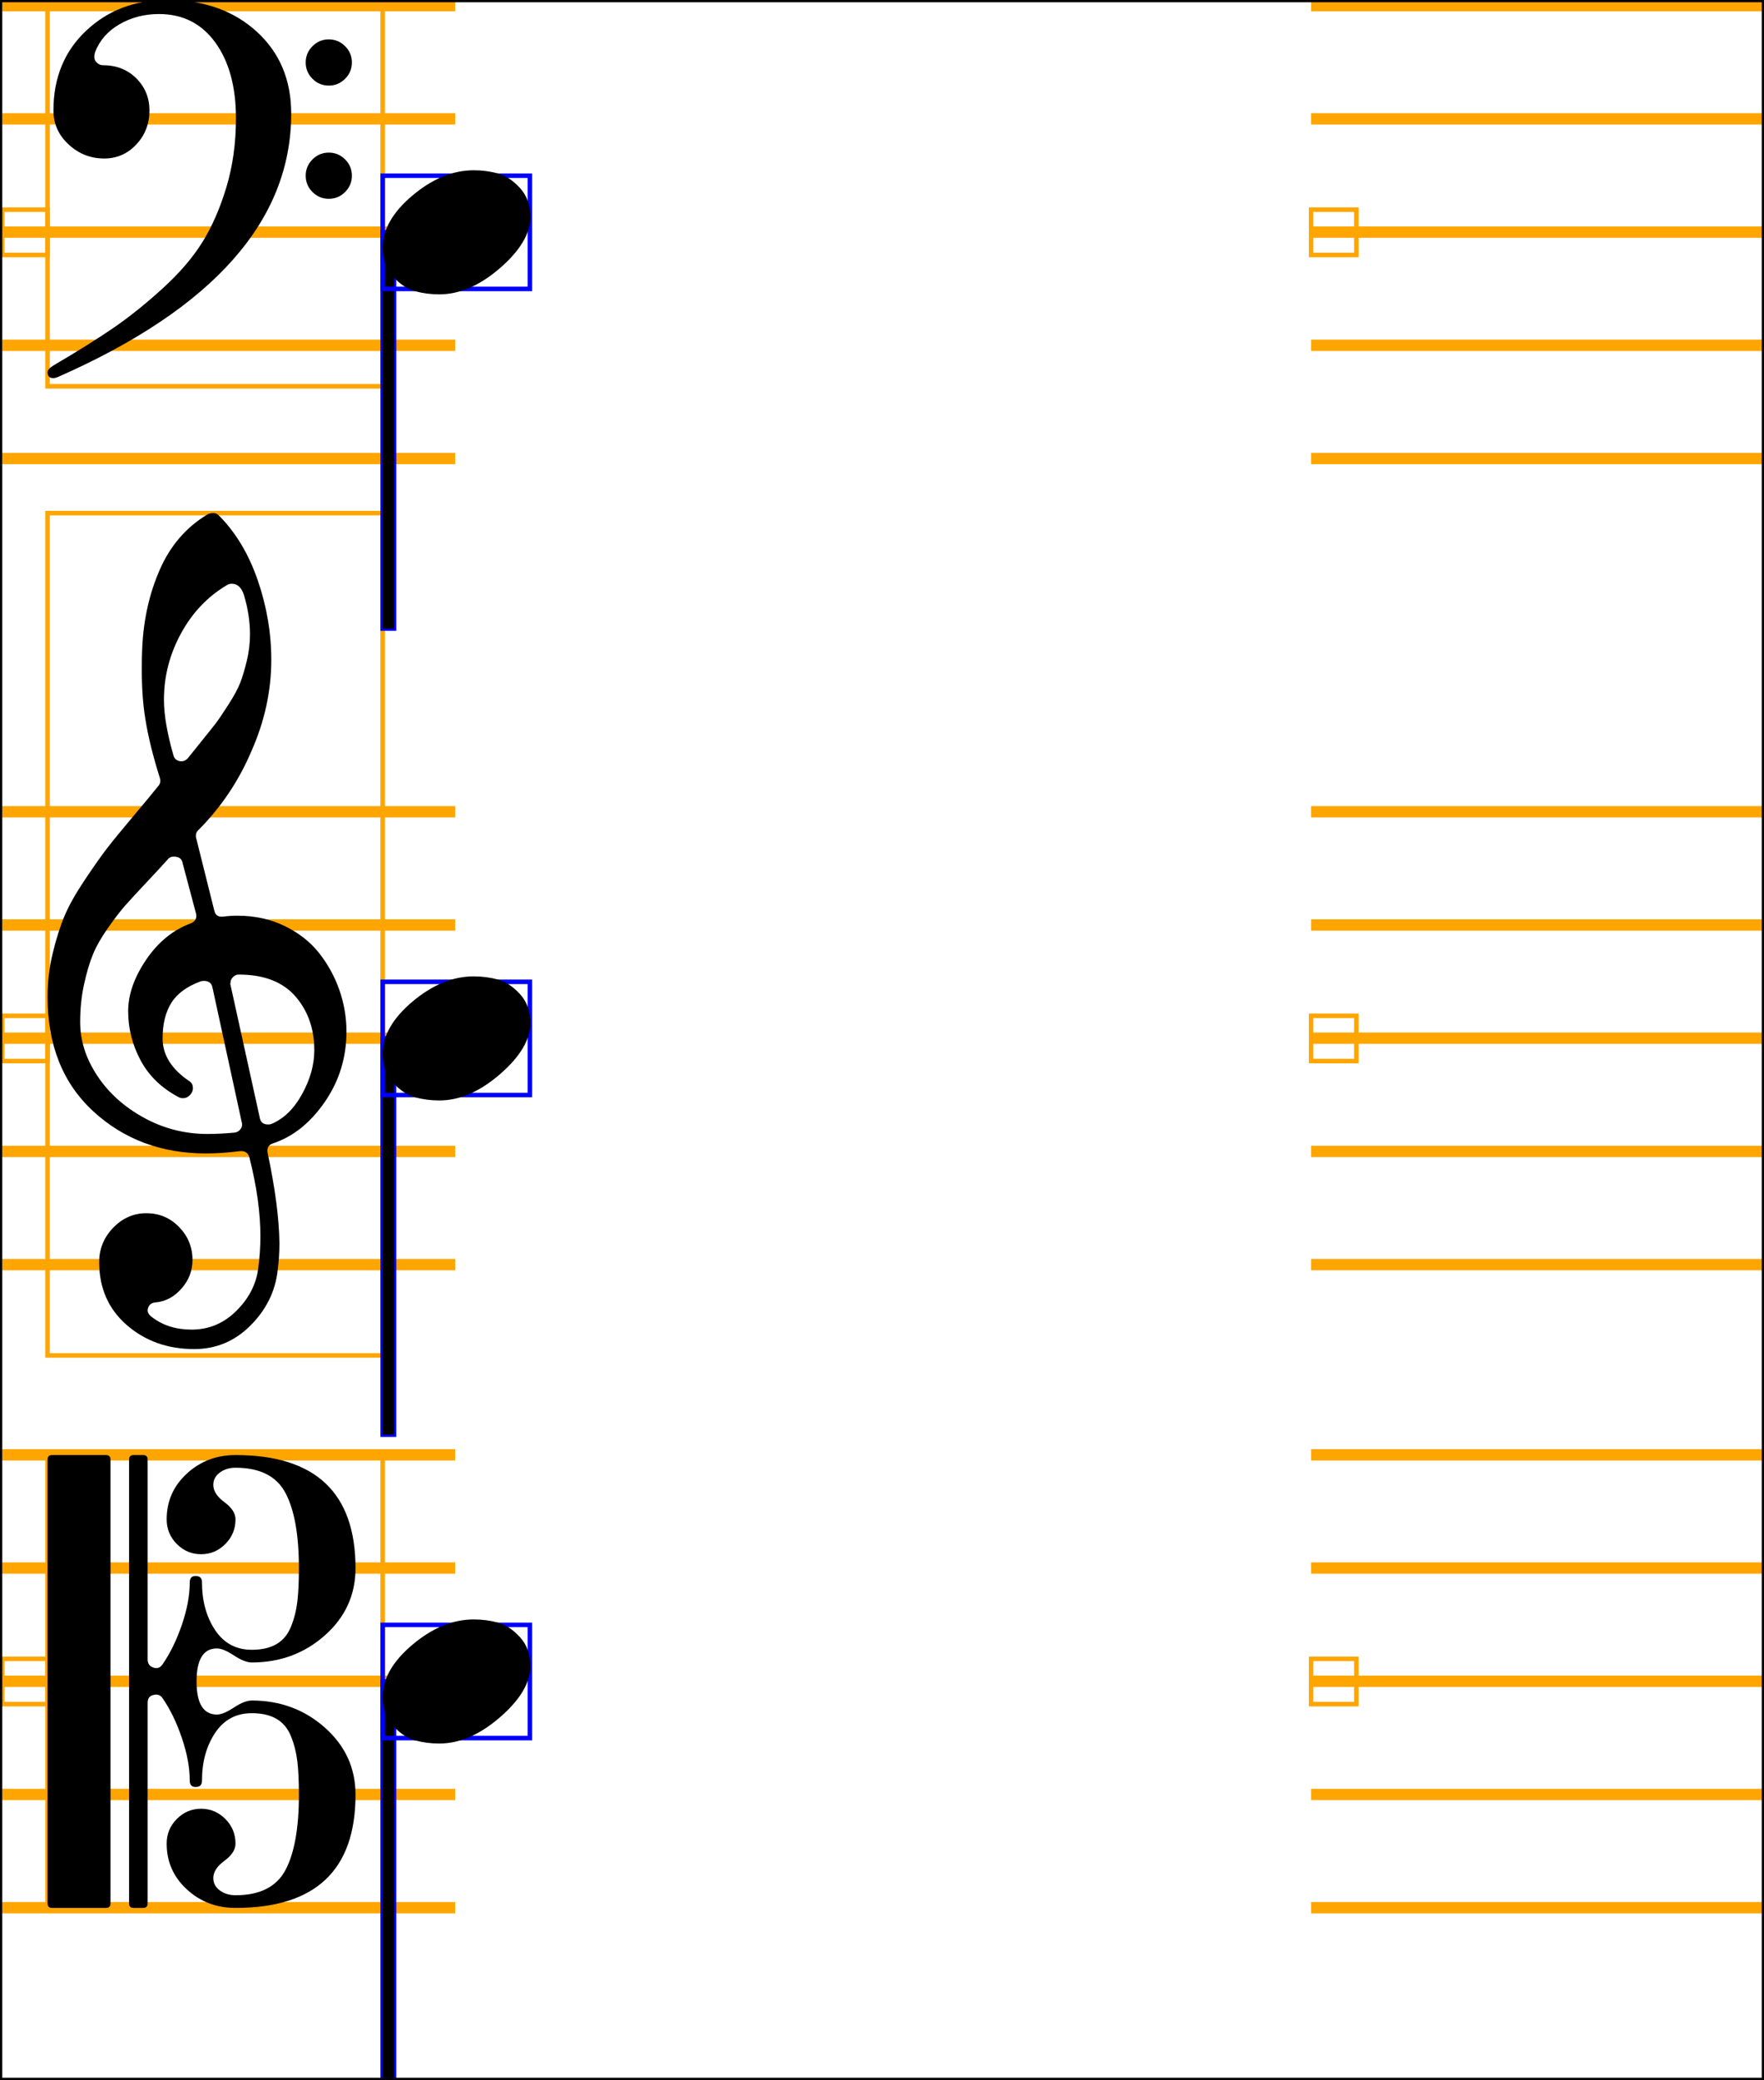 <svg xmlns="http://www.w3.org/2000/svg" xmlns:xlink="http://www.w3.org/1999/xlink" viewBox="0 0 389.5 459.3">
    <rect x="0.5" y="46.3" width="10" height="10" stroke="orange" stroke-width="1" fill="none"/>
    <path d="M 0.5 102.5 L 0.5 100 L 100.5 100 L 100.5 102.5 L 0.5 102.5 Z M 0.5 77.5 L 0.5 75 L 100.5 75 L 100.5 77.5 L 0.5 77.5 Z M 0.5 52.5 L 0.5 50 L 100.5 50 L 100.5 52.5 L 0.5 52.5 Z M 0.5 27.5 L 0.5 25 L 100.5 25 L 100.5 27.5 L 0.5 27.5 Z M 0.5 2.5 L 0.5 0 L 100.5 0 L 100.5 2.5 L 0.5 2.5 Z " fill="orange"/>
    <rect x="0.5" y="224.3" width="10" height="10" stroke="orange" stroke-width="1" fill="none"/>
    <path d="M 0.5 280.5 L 0.5 278 L 100.5 278 L 100.5 280.5 L 0.5 280.5 Z M 0.5 255.5 L 0.5 253 L 100.5 253 L 100.5 255.5 L 0.5 255.5 Z M 0.5 230.5 L 0.5 228 L 100.5 228 L 100.5 230.5 L 0.5 230.5 Z M 0.5 205.5 L 0.5 203 L 100.5 203 L 100.5 205.5 L 0.5 205.5 Z M 0.5 180.5 L 0.5 178 L 100.5 178 L 100.5 180.5 L 0.5 180.5 Z " fill="orange"/>
    <rect x="0.5" y="366.3" width="10" height="10" stroke="orange" stroke-width="1" fill="none"/>
    <path d="M 0.5 422.5 L 0.5 420 L 100.5 420 L 100.5 422.5 L 0.5 422.5 Z M 0.5 397.5 L 0.5 395 L 100.5 395 L 100.5 397.5 L 0.5 397.5 Z M 0.5 372.5 L 0.5 370 L 100.5 370 L 100.5 372.5 L 0.5 372.5 Z M 0.5 347.5 L 0.5 345 L 100.5 345 L 100.5 347.5 L 0.5 347.5 Z M 0.5 322.5 L 0.5 320 L 100.5 320 L 100.5 322.5 L 0.5 322.5 Z " fill="orange"/>
    <rect x="10.5" y="1.3" width="74" height="84" stroke="orange" stroke-width="1" fill="none"/>
    <path d="M 67.5 38.8 Q 67.5 36.7 69 35.2 Q 70.5 33.7 72.6 33.7 Q 74.7 33.7 76.2 35.2 Q 77.7 36.7 77.7 38.8 Q 77.7 40.9 76.2 42.4 Q 74.7 43.9 72.6 43.9 Q 70.5 43.9 69 42.4 Q 67.5 40.9 67.5 38.8 Z M 67.5 13.8 Q 67.5 11.7 69 10.2 Q 70.5 8.7 72.6 8.7 Q 74.7 8.7 76.2 10.2 Q 77.7 11.7 77.7 13.8 Q 77.7 15.9 76.2 17.4 Q 74.7 18.9 72.6 18.9 Q 70.5 18.9 69 17.4 Q 67.5 15.9 67.5 13.8 Z M 22.7 14.4 Q 27.2 14.4 30.1 17.3 Q 33 20.2 33 24.4 Q 33 28.8 30.1 31.9 Q 27.2 35 23 35 Q 18.5 35 15.15 31.9 Q 11.8 28.8 11.8 24.4 Q 11.8 13.6 19 6.8 Q 26.2 0 36.9 0 Q 49 0 56.65 6.95 Q 64.3 13.9 64.3 25.1 Q 64.3 60.5 12.9 83.2 Q 12.2 83.5 11.8 83.5 Q 10.5 83.5 10.5 82.2 Q 10.5 81.5 11.8 80.7 Q 19.8 76 25.05 72.4 Q 30.3 68.8 35.9 63.7 Q 41.5 58.6 44.7 53.45 Q 47.9 48.3 50 41.3 Q 52.1 34.3 52.1 26.1 Q 52.1 15.7 47.55 9.4 Q 43 3.1 35.1 3.1 Q 30.3 3.1 26.4 5.35 Q 22.5 7.6 21 11.5 Q 20.6 12.8 21.1 13.5 Q 21.8 14.4 22.7 14.4 Z " fill="black"/>
    <rect x="10.5" y="113.3" width="74" height="186" stroke="orange" stroke-width="1" fill="none"/>
    <path d="M 35.3 171.8 Q 33 164.5 32.1 158.8 Q 31.3 154 31.3 147.6 Q 31.3 145.4 31.4 143.2 Q 31.8 133.7 35.3 125.75 Q 38.8 117.8 45.8 113.6 Q 46.3 113.3 47.1 113.3 Q 47.8 113.3 48.3 113.8 Q 53.9 119.4 56.9 128.1 Q 59.9 136.8 59.9 145.7 Q 59.9 156 55.5 165.9 Q 51.3 175.8 43.7 183.4 Q 43.1 184 43.3 185 L 47.3 201 Q 47.6 202.6 49.3 202.4 Q 50.9 202.2 52.4 202.2 Q 58.2 202.2 62.9 204.5 Q 67.6 206.8 70.5 210.5 Q 73.4 214.2 74.95 218.65 Q 76.5 223.1 76.5 227.8 Q 76.5 236.4 71.7 243.35 Q 66.9 250.3 60.2 252.5 Q 58.8 253 59.1 254.6 Q 61.6 266.4 61.7 274.5 Q 61.7 277.6 61.3 280.6 Q 60.5 287.5 55.3 292.7 Q 50.1 297.9 42.9 297.9 Q 34.1 297.9 28 292.6 Q 21.9 287.3 21.9 278.7 Q 21.9 274.3 25 271.1 Q 28.1 267.9 32.3 267.9 Q 36.6 267.9 39.55 270.95 Q 42.5 274 42.5 278.2 Q 42.5 281.8 40.1 284.5 Q 37.7 287.3 34.3 287.6 Q 33.1 287.7 32.7 288.8 Q 32.3 289.9 33.5 290.8 Q 37.1 293.6 42.3 293.6 Q 48 293.6 52.15 289.5 Q 56.3 285.4 57 280.2 Q 57.5 276.6 57.5 273 Q 57.5 265.2 55.1 255.7 Q 54.7 254 52.9 254.2 Q 48.9 254.7 45.5 254.7 Q 30.7 254.7 20.6 245.4 Q 10.5 236.1 10.5 220.1 Q 10.5 215.2 11.65 210.45 Q 12.8 205.7 14.25 202.25 Q 15.7 198.8 18.75 194.25 Q 21.8 189.7 23.65 187.3 Q 25.5 184.9 29.5 180.15 Q 33.5 175.4 35 173.5 Q 35.6 172.8 35.3 171.8 Z M 50.9 217.5 L 57.4 247 Q 57.7 248.3 59.2 248.3 Q 59.6 248.3 59.9 248.2 Q 64 246.5 66.7 241.6 Q 69.4 236.7 69.4 231.9 Q 69.4 224.9 65.3 220.1 Q 61.1 215.2 52.7 215.2 Q 52 215.2 51.45 215.75 Q 50.9 216.3 50.9 217 Q 50.8 217.3 50.9 217.5 Z M 37.1 189.7 Q 35.5 191.5 32.35 194.85 Q 29.2 198.2 27.65 199.95 Q 26.1 201.7 23.85 204.9 Q 21.6 208.1 20.5 210.8 Q 19.4 213.5 18.55 217.4 Q 17.7 221.3 17.7 225.7 Q 17.7 231.8 21.45 237.5 Q 25.2 243.2 31.75 246.8 Q 38.3 250.4 45.8 250.4 Q 48.5 250.4 51.8 250.1 Q 52.6 250 53.1 249.35 Q 53.6 248.7 53.4 247.9 L 46.9 218 Q 46.6 216.6 45 216.6 Q 44.7 216.6 44.3 216.7 Q 39.7 218.4 37.8 221.5 Q 35.9 224.6 35.9 229.3 Q 35.9 234.8 41.9 238.8 Q 42.6 239.3 42.6 240.3 Q 42.6 241.1 41.95 241.8 Q 41.3 242.5 40.4 242.5 Q 39.9 242.5 39.5 242.3 Q 33.8 239.3 31.05 234.15 Q 28.3 229 28.3 223.3 Q 28.3 217.8 32.25 211.95 Q 36.2 206.1 42.1 203.9 Q 43.6 203.3 43.3 201.8 L 40.3 190.5 Q 40.1 189.4 38.9 189.2 Q 37.7 189 37.1 189.7 Z M 53.9 131.5 Q 53.1 128.9 51.2 128.9 Q 50.6 128.9 50.1 129.2 Q 43.7 133 39.95 139.9 Q 36.2 146.8 36.2 154.5 Q 36.2 159.5 38.3 166.8 Q 38.6 167.9 39.8 168.1 Q 40.8 168.2 41.5 167.4 Q 41.8 167 44.35 163.85 Q 46.9 160.7 47.7 159.65 Q 48.5 158.6 50.4 155.65 Q 52.3 152.7 53.05 150.75 Q 53.8 148.8 54.5 145.9 Q 55.2 143 55.2 140.1 Q 55.2 135.9 53.9 131.5 Z " fill="black"/>
    <rect x="10.5" y="321.3" width="74" height="100" stroke="orange" stroke-width="1" fill="none"/>
    <path d="M 43.4 371.3 Q 43.4 378.6 47.9 378.6 Q 49.3 378.6 51.65 377.05 Q 54 375.5 55.6 375.5 Q 65 375.5 71.75 381.5 Q 78.5 387.5 78.5 396.3 Q 78.5 421.3 52 421.3 Q 45.7 421.3 41.25 417.2 Q 36.8 413.1 36.8 407.1 Q 36.8 403.9 39.05 401.65 Q 41.3 399.4 44.4 399.4 Q 47.5 399.4 49.75 401.65 Q 52 403.9 52 407.1 Q 52 409.1 49.55 410.9 Q 47.1 412.7 47.1 414.7 Q 47.1 416.4 48.55 417.45 Q 50 418.5 52 418.5 Q 60.1 418.5 63.05 412.9 Q 66 407.3 66 396.3 Q 66 391.8 65.65 388.9 Q 65.3 386 64.25 383.4 Q 63.2 380.8 61.05 379.55 Q 58.9 378.3 55.6 378.3 Q 50.4 378.3 47.5 382.65 Q 44.6 387 44.6 393.2 Q 44.6 394.6 43.2 394.6 Q 41.9 394.6 41.9 393.2 Q 41.9 388.9 40.15 383.75 Q 38.4 378.6 35.9 375 Q 35.2 373.9 33.8 374.3 Q 32.6 374.6 32.6 376 L 32.6 420.3 Q 32.6 421.3 31.6 421.3 L 29.5 421.3 Q 28.5 421.3 28.5 420.3 L 28.5 322.3 Q 28.5 321.3 29.5 321.3 L 31.6 321.3 Q 32.6 321.3 32.6 322.3 L 32.6 366.4 Q 32.6 367.8 33.8 368.2 Q 35.1 368.7 35.9 367.5 Q 38.4 363.9 40.15 358.8 Q 41.9 353.7 41.9 349.4 Q 41.9 348 43.2 348 Q 44.6 348 44.6 349.4 Q 44.6 355.6 47.5 359.95 Q 50.4 364.3 55.6 364.3 Q 58.9 364.3 61.05 363.05 Q 63.2 361.8 64.25 359.2 Q 65.3 356.6 65.65 353.7 Q 66 350.8 66 346.3 Q 66 335.3 63.05 329.7 Q 60.1 324.1 52 324.1 Q 50 324.1 48.55 325.15 Q 47.1 326.2 47.1 327.9 Q 47.1 329.9 49.55 331.7 Q 52 333.5 52 335.5 Q 52 338.7 49.75 340.95 Q 47.5 343.2 44.4 343.2 Q 41.3 343.2 39.05 340.95 Q 36.8 338.7 36.8 335.5 Q 36.8 329.5 41.25 325.4 Q 45.7 321.3 52 321.3 Q 78.5 321.3 78.5 346.3 Q 78.5 355.1 71.75 361.1 Q 65 367.1 55.6 367.1 Q 54 367.1 51.65 365.55 Q 49.3 364 47.9 364 Q 43.4 364 43.4 371.3 Z M 23.4 421.3 L 11.5 421.3 Q 10.5 421.3 10.5 420.3 L 10.5 322.3 Q 10.5 321.3 11.5 321.3 L 23.4 321.3 Q 24.4 321.3 24.4 322.3 L 24.4 420.3 Q 24.4 421.3 23.4 421.3 Z " fill="black"/>
    <rect x="84.5" y="51.3" width="2.5" height="87.5" stroke="blue" stroke-width="1" fill="none"/>
    <rect x="84.5" y="51.3" width="2.5" height="87.5" fill="black"/>
    <rect x="84.5" y="38.8" width="32.5" height="25" stroke="blue" stroke-width="1" fill="none"/>
    <path d="M 84.5 54.7 Q 84.5 48.7 91.1 43.15 Q 97.7 37.6 104.6 37.6 Q 107.4 37.6 109.95 38.3 Q 112.5 39 114.8 41.5 Q 117.1 44 117.1 47.9 Q 117.1 53.4 110.4 59.2 Q 103.7 65 97 65 Q 94.2 65 91.65 64.3 Q 89.1 63.6 86.8 61.1 Q 84.5 58.6 84.5 54.7 Z " fill="black"/>
    <rect x="84.5" y="229.3" width="2.5" height="87.5" stroke="blue" stroke-width="1" fill="none"/>
    <rect x="84.5" y="229.3" width="2.5" height="87.5" fill="black"/>
    <rect x="84.5" y="216.8" width="32.5" height="25" stroke="blue" stroke-width="1" fill="none"/>
    <path d="M 84.5 232.7 Q 84.5 226.7 91.1 221.15 Q 97.7 215.6 104.6 215.6 Q 107.4 215.6 109.95 216.3 Q 112.5 217 114.8 219.5 Q 117.1 222 117.1 225.9 Q 117.1 231.4 110.4 237.2 Q 103.7 243 97 243 Q 94.2 243 91.65 242.3 Q 89.1 241.6 86.8 239.1 Q 84.5 236.6 84.5 232.7 Z " fill="black"/>
    <rect x="84.5" y="371.3" width="2.5" height="87.5" stroke="blue" stroke-width="1" fill="none"/>
    <rect x="84.5" y="371.3" width="2.5" height="87.5" fill="black"/>
    <rect x="84.5" y="358.8" width="32.5" height="25" stroke="blue" stroke-width="1" fill="none"/>
    <path d="M 84.5 374.7 Q 84.5 368.7 91.1 363.15 Q 97.7 357.6 104.6 357.6 Q 107.4 357.6 109.95 358.3 Q 112.5 359 114.8 361.5 Q 117.1 364 117.1 367.9 Q 117.1 373.4 110.4 379.2 Q 103.7 385 97 385 Q 94.2 385 91.65 384.3 Q 89.1 383.6 86.8 381.1 Q 84.5 378.6 84.5 374.7 Z " fill="black"/>
    <rect x="289.5" y="46.3" width="10" height="10" stroke="orange" stroke-width="1" fill="none"/>
    <path d="M 289.5 102.5 L 289.5 100 L 389.5 100 L 389.5 102.5 L 289.5 102.5 Z M 289.5 77.5 L 289.5 75 L 389.5 75 L 389.5 77.5 L 289.5 77.5 Z M 289.5 52.5 L 289.5 50 L 389.5 50 L 389.5 52.5 L 289.5 52.5 Z M 289.5 27.5 L 289.5 25 L 389.5 25 L 389.5 27.5 L 289.5 27.5 Z M 289.5 2.5 L 289.5 0 L 389.5 0 L 389.5 2.5 L 289.5 2.5 Z " fill="orange"/>
    <rect x="289.5" y="224.3" width="10" height="10" stroke="orange" stroke-width="1" fill="none"/>
    <path d="M 289.5 280.5 L 289.5 278 L 389.5 278 L 389.5 280.5 L 289.5 280.5 Z M 289.5 255.5 L 289.5 253 L 389.5 253 L 389.5 255.5 L 289.5 255.5 Z M 289.5 230.5 L 289.5 228 L 389.5 228 L 389.5 230.5 L 289.5 230.5 Z M 289.5 205.5 L 289.5 203 L 389.5 203 L 389.5 205.5 L 289.5 205.5 Z M 289.5 180.5 L 289.5 178 L 389.5 178 L 389.5 180.5 L 289.5 180.5 Z " fill="orange"/>
    <rect x="289.5" y="366.3" width="10" height="10" stroke="orange" stroke-width="1" fill="none"/>
    <path d="M 289.5 422.5 L 289.5 420 L 389.5 420 L 389.5 422.5 L 289.5 422.5 Z M 289.5 397.5 L 289.5 395 L 389.5 395 L 389.5 397.5 L 289.5 397.5 Z M 289.5 372.5 L 289.5 370 L 389.5 370 L 389.5 372.5 L 289.5 372.5 Z M 289.5 347.5 L 289.5 345 L 389.5 345 L 389.5 347.5 L 289.5 347.5 Z M 289.5 322.5 L 289.5 320 L 389.5 320 L 389.5 322.5 L 289.5 322.5 Z " fill="orange"/>
    <rect x="0" y="0" width="389.5" height="459.3" stroke="black" stroke-width="1" fill="none"/>
</svg>
